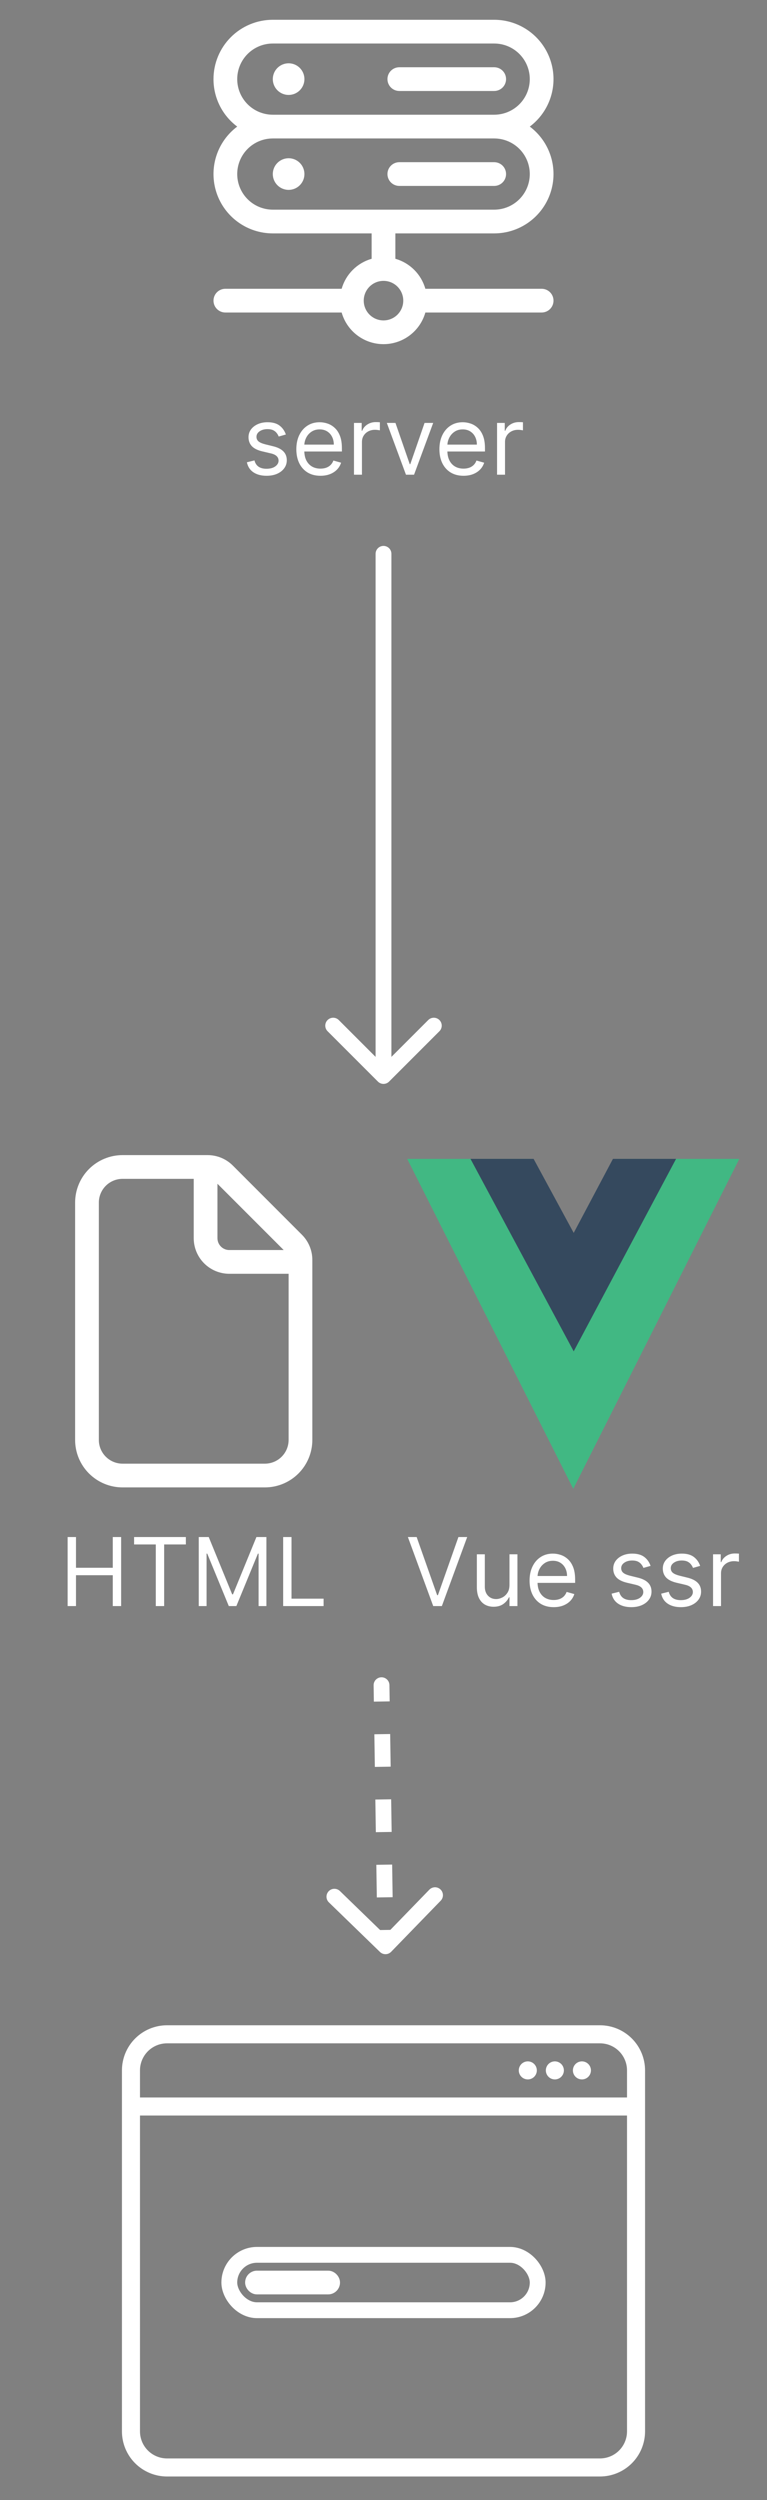 <svg width="97" height="316" viewBox="0 0 97 316" fill="none" xmlns="http://www.w3.org/2000/svg">
<rect x="0" y="0" width="97" height="316" fill="#808080" stroke="none"/>
<path fill-rule="evenodd" clip-rule="evenodd" d="M27 10C27 8.011 27.79 6.103 29.197 4.697C30.603 3.29 32.511 2.5 34.5 2.5H62.5C64.074 2.5 65.608 2.995 66.885 3.916C68.162 4.836 69.117 6.135 69.615 7.628C70.113 9.122 70.128 10.734 69.659 12.236C69.189 13.739 68.259 15.056 67 16C68.259 16.945 69.189 18.261 69.659 19.764C70.128 21.266 70.113 22.878 69.615 24.372C69.117 25.865 68.162 27.164 66.885 28.084C65.608 29.005 64.074 29.5 62.5 29.5H50V32.708C51.832 33.226 53.274 34.668 53.792 36.5H68.5C68.898 36.5 69.279 36.658 69.561 36.939C69.842 37.221 70 37.602 70 38C70 38.398 69.842 38.779 69.561 39.061C69.279 39.342 68.898 39.5 68.5 39.5H53.794C53.467 40.652 52.773 41.666 51.818 42.388C50.863 43.109 49.698 43.5 48.501 43.5C47.304 43.5 46.139 43.109 45.184 42.388C44.229 41.666 43.535 40.652 43.208 39.5H28.5C28.102 39.5 27.721 39.342 27.439 39.061C27.158 38.779 27 38.398 27 38C27 37.602 27.158 37.221 27.439 36.939C27.721 36.658 28.102 36.5 28.5 36.5H43.208C43.466 35.598 43.949 34.776 44.613 34.113C45.276 33.449 46.098 32.966 47 32.708V29.5H34.5C32.926 29.5 31.392 29.005 30.115 28.084C28.838 27.164 27.883 25.865 27.385 24.372C26.887 22.878 26.872 21.266 27.341 19.764C27.811 18.261 28.741 16.945 30 16C29.067 15.303 28.311 14.397 27.79 13.355C27.269 12.313 26.998 11.165 27 10ZM34.5 14.5C33.306 14.5 32.162 14.026 31.318 13.182C30.474 12.338 30 11.194 30 10C30 8.807 30.474 7.662 31.318 6.818C32.162 5.974 33.306 5.5 34.5 5.5H62.5C63.694 5.5 64.838 5.974 65.682 6.818C66.526 7.662 67 8.807 67 10C67 11.194 66.526 12.338 65.682 13.182C64.838 14.026 63.694 14.5 62.5 14.5H34.5ZM62.5 17.5H34.5C33.306 17.5 32.162 17.974 31.318 18.818C30.474 19.662 30 20.806 30 22C30 23.194 30.474 24.338 31.318 25.182C32.162 26.026 33.306 26.5 34.5 26.5H62.5C63.694 26.5 64.838 26.026 65.682 25.182C66.526 24.338 67 23.194 67 22C67 20.806 66.526 19.662 65.682 18.818C64.838 17.974 63.694 17.5 62.5 17.5ZM49 10C49 9.602 49.158 9.221 49.439 8.939C49.721 8.658 50.102 8.5 50.5 8.5H62.5C62.898 8.5 63.279 8.658 63.561 8.939C63.842 9.221 64 9.602 64 10C64 10.398 63.842 10.779 63.561 11.061C63.279 11.342 62.898 11.5 62.5 11.5H50.5C50.102 11.5 49.721 11.342 49.439 11.061C49.158 10.779 49 10.398 49 10ZM49 22C49 21.602 49.158 21.221 49.439 20.939C49.721 20.658 50.102 20.5 50.5 20.5H62.5C62.898 20.5 63.279 20.658 63.561 20.939C63.842 21.221 64 21.602 64 22C64 22.398 63.842 22.779 63.561 23.061C63.279 23.342 62.898 23.5 62.5 23.5H50.5C50.102 23.5 49.721 23.342 49.439 23.061C49.158 22.779 49 22.398 49 22ZM48.5 35.5C48.172 35.5 47.847 35.565 47.543 35.69C47.24 35.816 46.964 36 46.732 36.232C46.5 36.464 46.316 36.74 46.19 37.043C46.065 37.347 46 37.672 46 38C46 38.328 46.065 38.653 46.19 38.957C46.316 39.26 46.5 39.536 46.732 39.768C46.964 40 47.24 40.184 47.543 40.31C47.847 40.435 48.172 40.5 48.5 40.5C49.163 40.5 49.799 40.237 50.268 39.768C50.737 39.299 51 38.663 51 38C51 37.337 50.737 36.701 50.268 36.232C49.799 35.763 49.163 35.5 48.5 35.5Z" fill="white"/>
<path d="M38.5 10C38.5 10.53 38.289 11.039 37.914 11.414C37.539 11.789 37.03 12 36.5 12C35.97 12 35.461 11.789 35.086 11.414C34.711 11.039 34.5 10.53 34.5 10C34.5 9.47 34.711 8.961 35.086 8.586C35.461 8.211 35.97 8 36.5 8C37.03 8 37.539 8.211 37.914 8.586C38.289 8.961 38.5 9.47 38.5 10ZM38.5 22C38.5 22.53 38.289 23.039 37.914 23.414C37.539 23.789 37.03 24 36.5 24C35.97 24 35.461 23.789 35.086 23.414C34.711 23.039 34.5 22.53 34.5 22C34.5 21.47 34.711 20.961 35.086 20.586C35.461 20.211 35.97 20 36.5 20C37.03 20 37.539 20.211 37.914 20.586C38.289 20.961 38.5 21.47 38.5 22Z" fill="white"/>
<path d="M36.151 54.92L35.247 55.176C35.19 55.026 35.106 54.879 34.996 54.737C34.888 54.592 34.74 54.473 34.553 54.379C34.365 54.285 34.125 54.239 33.832 54.239C33.432 54.239 33.098 54.331 32.831 54.516C32.567 54.697 32.435 54.929 32.435 55.21C32.435 55.46 32.526 55.658 32.707 55.803C32.889 55.947 33.173 56.068 33.56 56.165L34.531 56.403C35.117 56.545 35.553 56.763 35.84 57.055C36.126 57.345 36.27 57.719 36.27 58.176C36.27 58.551 36.162 58.886 35.946 59.182C35.733 59.477 35.435 59.71 35.051 59.881C34.668 60.051 34.222 60.136 33.713 60.136C33.045 60.136 32.493 59.992 32.055 59.702C31.618 59.412 31.341 58.989 31.224 58.432L32.179 58.193C32.27 58.545 32.442 58.81 32.695 58.986C32.95 59.162 33.284 59.25 33.696 59.25C34.165 59.25 34.537 59.151 34.812 58.952C35.091 58.75 35.23 58.508 35.23 58.227C35.23 58 35.151 57.81 34.992 57.656C34.832 57.5 34.588 57.383 34.258 57.307L33.168 57.051C32.568 56.909 32.128 56.689 31.847 56.391C31.568 56.09 31.429 55.713 31.429 55.261C31.429 54.892 31.533 54.565 31.74 54.281C31.95 53.997 32.236 53.774 32.597 53.612C32.96 53.45 33.372 53.369 33.832 53.369C34.48 53.369 34.989 53.511 35.358 53.795C35.73 54.08 35.994 54.455 36.151 54.92ZM40.528 60.136C39.897 60.136 39.353 59.997 38.896 59.719C38.441 59.438 38.091 59.045 37.843 58.543C37.599 58.037 37.477 57.449 37.477 56.778C37.477 56.108 37.599 55.517 37.843 55.006C38.091 54.492 38.434 54.091 38.875 53.804C39.318 53.514 39.835 53.369 40.426 53.369C40.767 53.369 41.103 53.426 41.436 53.54C41.768 53.653 42.071 53.838 42.343 54.094C42.616 54.347 42.834 54.682 42.995 55.099C43.157 55.517 43.238 56.031 43.238 56.642V57.068H38.193V56.199H42.216C42.216 55.83 42.142 55.5 41.994 55.21C41.849 54.92 41.642 54.692 41.372 54.524C41.105 54.356 40.789 54.273 40.426 54.273C40.025 54.273 39.679 54.372 39.386 54.571C39.096 54.767 38.873 55.023 38.717 55.338C38.561 55.653 38.483 55.992 38.483 56.352V56.932C38.483 57.426 38.568 57.845 38.738 58.189C38.912 58.53 39.152 58.79 39.459 58.969C39.765 59.145 40.122 59.233 40.528 59.233C40.792 59.233 41.031 59.196 41.244 59.122C41.46 59.045 41.646 58.932 41.802 58.781C41.959 58.628 42.079 58.438 42.164 58.21L43.136 58.483C43.034 58.812 42.862 59.102 42.62 59.352C42.379 59.599 42.081 59.793 41.725 59.932C41.37 60.068 40.971 60.136 40.528 60.136ZM44.768 60V53.455H45.74V54.443H45.808C45.927 54.119 46.143 53.856 46.456 53.655C46.768 53.453 47.12 53.352 47.512 53.352C47.586 53.352 47.679 53.354 47.789 53.356C47.9 53.359 47.984 53.364 48.041 53.369V54.392C48.007 54.383 47.929 54.371 47.806 54.354C47.687 54.334 47.561 54.324 47.427 54.324C47.109 54.324 46.825 54.391 46.575 54.524C46.328 54.655 46.132 54.837 45.987 55.07C45.845 55.3 45.774 55.562 45.774 55.858V60H44.768ZM54.784 53.455L52.364 60H51.341L48.921 53.455H50.012L51.819 58.67H51.887L53.694 53.455H54.784ZM58.622 60.136C57.991 60.136 57.447 59.997 56.99 59.719C56.535 59.438 56.184 59.045 55.937 58.543C55.693 58.037 55.571 57.449 55.571 56.778C55.571 56.108 55.693 55.517 55.937 55.006C56.184 54.492 56.528 54.091 56.968 53.804C57.412 53.514 57.929 53.369 58.52 53.369C58.86 53.369 59.197 53.426 59.529 53.54C59.862 53.653 60.164 53.838 60.437 54.094C60.71 54.347 60.927 54.682 61.089 55.099C61.251 55.517 61.332 56.031 61.332 56.642V57.068H56.287V56.199H60.309C60.309 55.83 60.235 55.5 60.088 55.21C59.943 54.92 59.735 54.692 59.466 54.524C59.199 54.356 58.883 54.273 58.52 54.273C58.119 54.273 57.772 54.372 57.48 54.571C57.19 54.767 56.967 55.023 56.811 55.338C56.654 55.653 56.576 55.992 56.576 56.352V56.932C56.576 57.426 56.662 57.845 56.832 58.189C57.005 58.53 57.245 58.79 57.552 58.969C57.859 59.145 58.216 59.233 58.622 59.233C58.886 59.233 59.125 59.196 59.338 59.122C59.554 59.045 59.74 58.932 59.896 58.781C60.052 58.628 60.173 58.438 60.258 58.21L61.23 58.483C61.127 58.812 60.956 59.102 60.714 59.352C60.473 59.599 60.174 59.793 59.819 59.932C59.464 60.068 59.065 60.136 58.622 60.136ZM62.862 60V53.455H63.834V54.443H63.902C64.021 54.119 64.237 53.856 64.549 53.655C64.862 53.453 65.214 53.352 65.606 53.352C65.68 53.352 65.772 53.354 65.883 53.356C65.994 53.359 66.078 53.364 66.135 53.369V54.392C66.1 54.383 66.022 54.371 65.9 54.354C65.781 54.334 65.654 54.324 65.521 54.324C65.203 54.324 64.919 54.391 64.669 54.524C64.421 54.655 64.225 54.837 64.081 55.07C63.939 55.3 63.867 55.562 63.867 55.858V60H62.862Z" fill="white"/>
<path d="M49.5 70C49.5 69.448 49.052 69 48.5 69C47.948 69 47.5 69.448 47.5 70H49.5ZM47.793 136.707C48.183 137.098 48.817 137.098 49.207 136.707L55.571 130.343C55.962 129.953 55.962 129.319 55.571 128.929C55.181 128.538 54.547 128.538 54.157 128.929L48.5 134.586L42.843 128.929C42.453 128.538 41.819 128.538 41.429 128.929C41.038 129.319 41.038 129.953 41.429 130.343L47.793 136.707ZM47.5 70L47.5 136H49.5L49.5 70H47.5Z" fill="white"/>
<path d="M15.5 146C13.909 146 12.383 146.632 11.257 147.757C10.132 148.883 9.5 150.409 9.5 152V182C9.5 183.591 10.132 185.117 11.257 186.243C12.383 187.368 13.909 188 15.5 188H33.5C35.091 188 36.617 187.368 37.743 186.243C38.868 185.117 39.5 183.591 39.5 182V159.242C39.499 158.049 39.024 156.905 38.18 156.062L29.441 147.317C29.023 146.899 28.527 146.568 27.98 146.342C27.434 146.116 26.849 146 26.258 146H15.5ZM12.5 152C12.5 151.204 12.816 150.441 13.379 149.879C13.941 149.316 14.704 149 15.5 149H24.5V156.5C24.5 157.693 24.974 158.838 25.818 159.682C26.662 160.526 27.806 161 29 161H36.5V182C36.5 182.796 36.184 183.559 35.621 184.121C35.059 184.684 34.296 185 33.5 185H15.5C14.704 185 13.941 184.684 13.379 184.121C12.816 183.559 12.5 182.796 12.5 182V152ZM35.879 158H29C28.602 158 28.221 157.842 27.939 157.561C27.658 157.279 27.5 156.898 27.5 156.5V149.621L35.879 158Z" fill="white"/>
<path d="M8.553 203V194.273H9.61V198.159H14.263V194.273H15.32V203H14.263V199.097H9.61V203H8.553ZM16.959 195.21V194.273H23.504V195.21H20.76V203H19.703V195.21H16.959ZM25.135 194.273H26.396L29.362 201.517H29.465L32.43 194.273H33.692V203H32.703V196.369H32.618L29.891 203H28.936L26.209 196.369H26.124V203H25.135V194.273ZM35.811 203V194.273H36.867V202.062H40.924V203H35.811Z" fill="white"/>
<path d="M85.1 146.476H93.5L72.5 188.183L51.5 146.476H67.272L72.5 156.147L77.847 146.476H85.1Z" fill="#41B883"/>
<path d="M59.5 146.476L72.554 170.805L85.5 146.476H77.517L72.554 155.833L67.483 146.476H59.5Z" fill="#35495E"/>
<path d="M52.692 194.273L55.283 201.619H55.385L57.976 194.273H59.084L55.88 203H54.789L51.584 194.273H52.692ZM64.432 200.324V196.455H65.438V203H64.432V201.892H64.364C64.211 202.224 63.972 202.507 63.648 202.74C63.324 202.97 62.915 203.085 62.421 203.085C62.012 203.085 61.648 202.996 61.33 202.817C61.012 202.635 60.762 202.362 60.58 201.999C60.398 201.632 60.307 201.17 60.307 200.614V196.455H61.313V200.545C61.313 201.023 61.446 201.403 61.713 201.688C61.983 201.972 62.327 202.114 62.745 202.114C62.995 202.114 63.249 202.05 63.508 201.922C63.769 201.794 63.988 201.598 64.164 201.334C64.343 201.07 64.432 200.733 64.432 200.324ZM70.024 203.136C69.394 203.136 68.849 202.997 68.392 202.719C67.938 202.438 67.587 202.045 67.34 201.543C67.095 201.037 66.973 200.449 66.973 199.778C66.973 199.108 67.095 198.517 67.34 198.006C67.587 197.491 67.93 197.091 68.371 196.804C68.814 196.514 69.331 196.369 69.922 196.369C70.263 196.369 70.599 196.426 70.932 196.54C71.264 196.653 71.567 196.838 71.84 197.094C72.112 197.347 72.329 197.682 72.492 198.099C72.653 198.517 72.734 199.031 72.734 199.642V200.068H67.689V199.199H71.712C71.712 198.83 71.638 198.5 71.49 198.21C71.345 197.92 71.138 197.692 70.868 197.524C70.601 197.357 70.285 197.273 69.922 197.273C69.521 197.273 69.175 197.372 68.882 197.571C68.592 197.767 68.369 198.023 68.213 198.338C68.057 198.653 67.979 198.991 67.979 199.352V199.932C67.979 200.426 68.064 200.845 68.234 201.189C68.408 201.53 68.648 201.79 68.954 201.969C69.261 202.145 69.618 202.233 70.024 202.233C70.288 202.233 70.527 202.196 70.74 202.122C70.956 202.045 71.142 201.932 71.298 201.781C71.454 201.628 71.575 201.437 71.66 201.21L72.632 201.483C72.53 201.812 72.358 202.102 72.117 202.352C71.875 202.599 71.577 202.793 71.222 202.932C70.867 203.068 70.467 203.136 70.024 203.136ZM82.276 197.92L81.372 198.176C81.315 198.026 81.231 197.879 81.121 197.737C81.013 197.592 80.865 197.473 80.678 197.379C80.49 197.286 80.25 197.239 79.957 197.239C79.557 197.239 79.223 197.331 78.956 197.516C78.692 197.697 78.56 197.929 78.56 198.21C78.56 198.46 78.651 198.658 78.832 198.803C79.014 198.947 79.298 199.068 79.685 199.165L80.656 199.403C81.242 199.545 81.678 199.763 81.965 200.055C82.251 200.345 82.395 200.719 82.395 201.176C82.395 201.551 82.287 201.886 82.071 202.182C81.858 202.477 81.56 202.71 81.176 202.881C80.793 203.051 80.347 203.136 79.838 203.136C79.171 203.136 78.618 202.991 78.18 202.702C77.743 202.412 77.466 201.989 77.349 201.432L78.304 201.193C78.395 201.545 78.567 201.81 78.82 201.986C79.075 202.162 79.409 202.25 79.821 202.25C80.29 202.25 80.662 202.151 80.938 201.952C81.216 201.75 81.355 201.509 81.355 201.227C81.355 201 81.276 200.81 81.117 200.656C80.957 200.5 80.713 200.384 80.383 200.307L79.293 200.051C78.693 199.909 78.253 199.689 77.972 199.391C77.693 199.089 77.554 198.713 77.554 198.261C77.554 197.892 77.658 197.565 77.865 197.281C78.075 196.997 78.361 196.774 78.722 196.612C79.085 196.45 79.497 196.369 79.957 196.369C80.605 196.369 81.114 196.511 81.483 196.795C81.855 197.08 82.119 197.455 82.276 197.92ZM88.545 197.92L87.642 198.176C87.585 198.026 87.501 197.879 87.39 197.737C87.282 197.592 87.135 197.473 86.947 197.379C86.76 197.286 86.519 197.239 86.227 197.239C85.826 197.239 85.493 197.331 85.225 197.516C84.961 197.697 84.829 197.929 84.829 198.21C84.829 198.46 84.92 198.658 85.102 198.803C85.284 198.947 85.568 199.068 85.954 199.165L86.926 199.403C87.511 199.545 87.947 199.763 88.234 200.055C88.521 200.345 88.664 200.719 88.664 201.176C88.664 201.551 88.556 201.886 88.341 202.182C88.127 202.477 87.829 202.71 87.446 202.881C87.062 203.051 86.616 203.136 86.108 203.136C85.44 203.136 84.887 202.991 84.45 202.702C84.012 202.412 83.735 201.989 83.619 201.432L84.573 201.193C84.664 201.545 84.836 201.81 85.089 201.986C85.345 202.162 85.679 202.25 86.091 202.25C86.559 202.25 86.931 202.151 87.207 201.952C87.485 201.75 87.625 201.509 87.625 201.227C87.625 201 87.545 200.81 87.386 200.656C87.227 200.5 86.983 200.384 86.653 200.307L85.562 200.051C84.963 199.909 84.522 199.689 84.241 199.391C83.963 199.089 83.823 198.713 83.823 198.261C83.823 197.892 83.927 197.565 84.135 197.281C84.345 196.997 84.63 196.774 84.991 196.612C85.355 196.45 85.767 196.369 86.227 196.369C86.875 196.369 87.383 196.511 87.752 196.795C88.125 197.08 88.389 197.455 88.545 197.92ZM90.178 203V196.455H91.15V197.443H91.218C91.337 197.119 91.553 196.857 91.866 196.655C92.178 196.453 92.531 196.352 92.923 196.352C92.996 196.352 93.089 196.354 93.2 196.357C93.31 196.359 93.394 196.364 93.451 196.369V197.392C93.417 197.384 93.339 197.371 93.217 197.354C93.097 197.334 92.971 197.324 92.837 197.324C92.519 197.324 92.235 197.391 91.985 197.524C91.738 197.655 91.542 197.837 91.397 198.07C91.255 198.3 91.184 198.562 91.184 198.858V203H90.178Z" fill="white"/>
<path d="M49.25 212.985C49.242 212.433 48.787 211.992 48.235 212C47.683 212.008 47.242 212.463 47.25 213.015L49.25 212.985ZM48.054 246.718C48.45 247.102 49.083 247.093 49.468 246.696L55.735 240.237C56.119 239.84 56.109 239.207 55.713 238.823C55.317 238.438 54.684 238.448 54.299 238.844L48.729 244.586L42.987 239.015C42.59 238.631 41.957 238.64 41.573 239.037C41.188 239.433 41.198 240.066 41.594 240.451L48.054 246.718ZM47.25 213.015L47.281 215.078L49.281 215.047L49.25 212.985L47.25 213.015ZM47.344 219.203L47.406 223.328L49.406 223.297L49.344 219.172L47.344 219.203ZM47.469 227.453L47.531 231.578L49.531 231.547L49.469 227.422L47.469 227.453ZM47.594 235.703L47.656 239.828L49.656 239.797L49.594 235.672L47.594 235.703ZM47.719 243.953L47.75 246.015L49.75 245.985L49.719 243.922L47.719 243.953ZM49.25 212.985C49.242 212.433 48.787 211.992 48.235 212C47.683 212.008 47.242 212.463 47.25 213.015L49.25 212.985ZM48.054 246.718C48.45 247.102 49.083 247.093 49.468 246.696L55.735 240.237C56.119 239.84 56.109 239.207 55.713 238.823C55.317 238.438 54.684 238.448 54.299 238.844L48.729 244.586L42.987 239.015C42.59 238.631 41.957 238.64 41.573 239.037C41.188 239.433 41.198 240.066 41.594 240.451L48.054 246.718ZM47.25 213.015L47.281 215.078L49.281 215.047L49.25 212.985L47.25 213.015ZM47.344 219.203L47.406 223.328L49.406 223.297L49.344 219.172L47.344 219.203ZM47.469 227.453L47.531 231.578L49.531 231.547L49.469 227.422L47.469 227.453ZM47.594 235.703L47.656 239.828L49.656 239.797L49.594 235.672L47.594 235.703ZM47.719 243.953L47.75 246.015L49.75 245.985L49.719 243.922L47.719 243.953Z" fill="white"/>
<path d="M75.875 255.984H21.125C19.612 255.984 18.162 256.585 17.092 257.655C16.023 258.724 15.422 260.175 15.422 261.688V307.312C15.422 308.825 16.023 310.276 17.092 311.345C18.162 312.415 19.612 313.016 21.125 313.016H75.875C77.388 313.016 78.838 312.415 79.908 311.345C80.977 310.276 81.578 308.825 81.578 307.312V261.688C81.578 260.175 80.977 258.724 79.908 257.655C78.838 256.585 77.388 255.984 75.875 255.984ZM79.297 307.312C79.297 308.22 78.936 309.09 78.295 309.732C77.653 310.374 76.782 310.734 75.875 310.734H21.125C20.218 310.734 19.347 310.374 18.705 309.732C18.064 309.09 17.703 308.22 17.703 307.312V267.391H79.297V307.312ZM17.703 265.109V261.688C17.703 260.78 18.064 259.91 18.705 259.268C19.347 258.626 20.218 258.266 21.125 258.266H75.875C76.782 258.266 77.653 258.626 78.295 259.268C78.936 259.91 79.297 260.78 79.297 261.688V265.109H17.703ZM74.734 261.688C74.734 261.913 74.668 262.134 74.542 262.321C74.417 262.509 74.239 262.655 74.03 262.741C73.822 262.828 73.593 262.85 73.371 262.806C73.15 262.762 72.947 262.654 72.787 262.494C72.628 262.335 72.519 262.131 72.475 261.91C72.431 261.689 72.454 261.459 72.54 261.251C72.626 261.043 72.772 260.864 72.96 260.739C73.148 260.614 73.368 260.547 73.594 260.547C73.896 260.547 74.186 260.667 74.4 260.881C74.614 261.095 74.734 261.385 74.734 261.688ZM71.312 261.688C71.312 261.913 71.246 262.134 71.12 262.321C70.995 262.509 70.817 262.655 70.608 262.741C70.4 262.828 70.171 262.85 69.949 262.806C69.728 262.762 69.525 262.654 69.365 262.494C69.206 262.335 69.097 262.131 69.053 261.91C69.009 261.689 69.032 261.459 69.118 261.251C69.204 261.043 69.351 260.864 69.538 260.739C69.726 260.614 69.946 260.547 70.172 260.547C70.474 260.547 70.764 260.667 70.978 260.881C71.192 261.095 71.312 261.385 71.312 261.688ZM67.891 261.688C67.891 261.913 67.824 262.134 67.698 262.321C67.573 262.509 67.395 262.655 67.186 262.741C66.978 262.828 66.749 262.85 66.528 262.806C66.306 262.762 66.103 262.654 65.944 262.494C65.784 262.335 65.675 262.131 65.631 261.91C65.587 261.689 65.61 261.459 65.696 261.251C65.782 261.043 65.929 260.864 66.116 260.739C66.304 260.614 66.524 260.547 66.75 260.547C67.052 260.547 67.343 260.667 67.556 260.881C67.77 261.095 67.891 261.385 67.891 261.688Z" fill="white"/>
<rect x="29" y="285" width="39" height="7" rx="3.5" stroke="white" stroke-width="2"/>
<rect x="31.75" y="287.75" width="10.5" height="1.5" rx="0.75" fill="white" stroke="white" stroke-width="1.5"/>
</svg>
